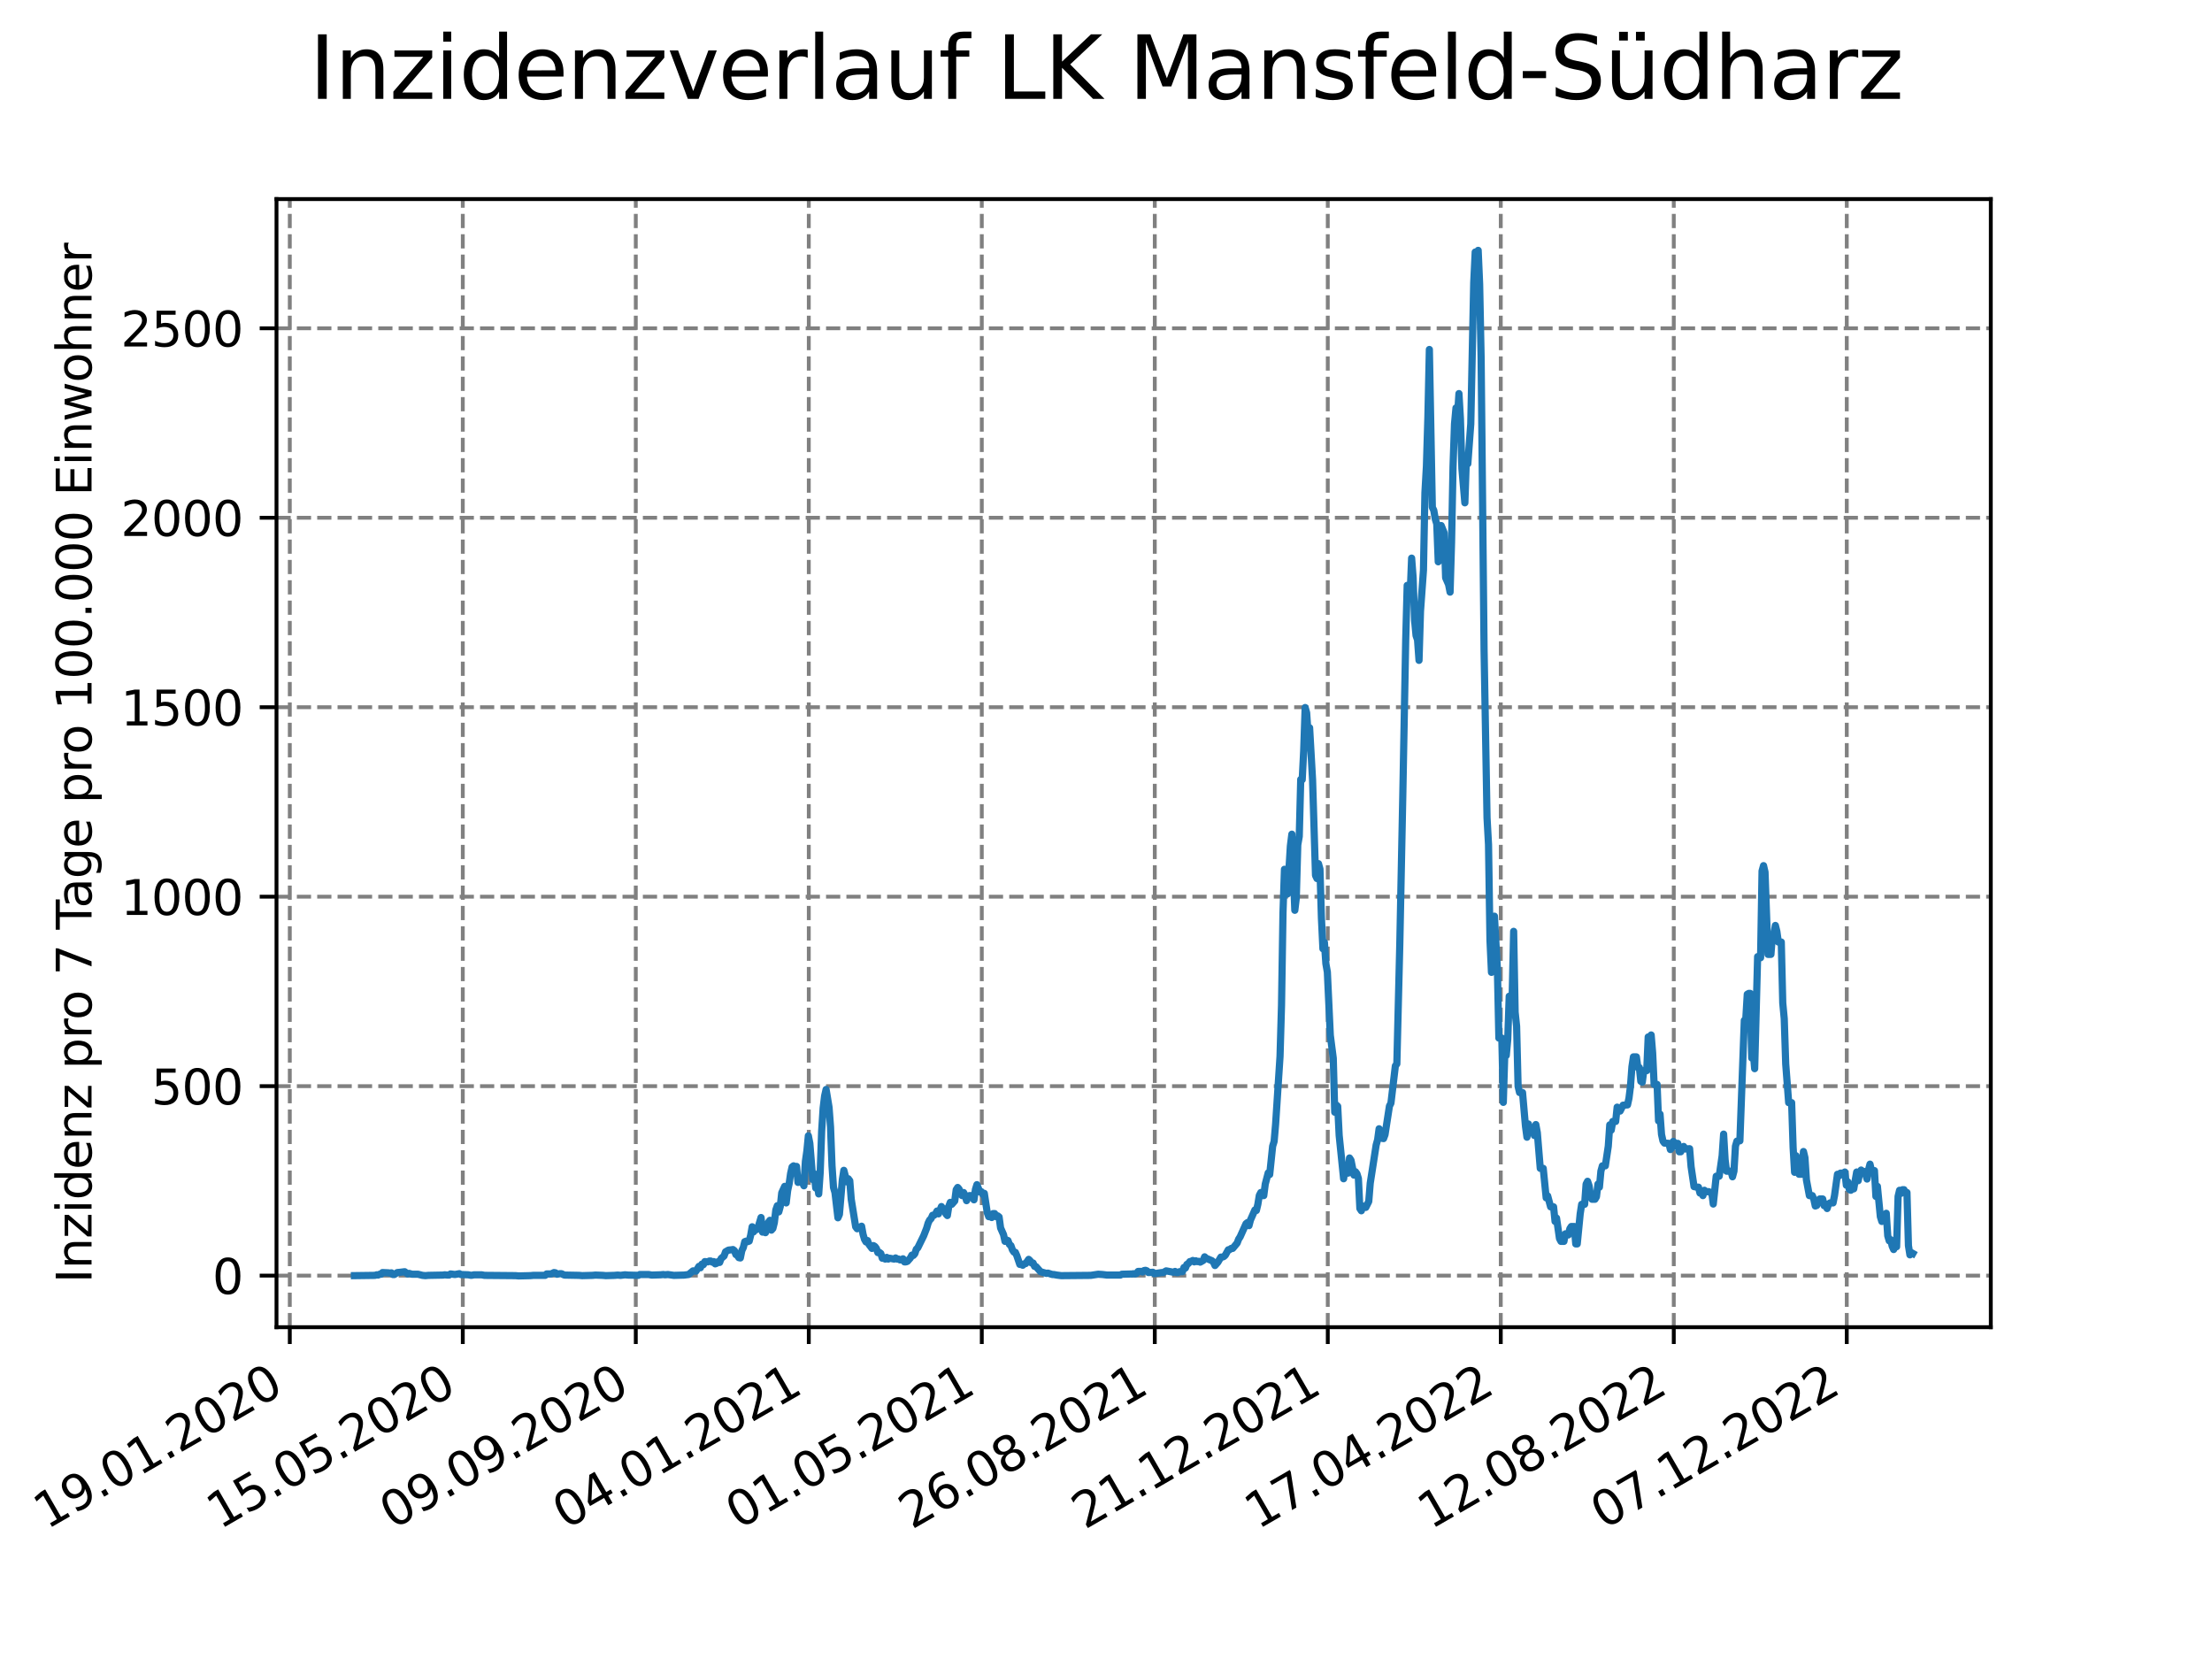 <?xml version="1.0" encoding="utf-8" standalone="no"?>
<!DOCTYPE svg PUBLIC "-//W3C//DTD SVG 1.1//EN"
  "http://www.w3.org/Graphics/SVG/1.1/DTD/svg11.dtd">
<svg xmlns:xlink="http://www.w3.org/1999/xlink" width="460.8pt" height="345.6pt" viewBox="0 0 460.8 345.6" xmlns="http://www.w3.org/2000/svg" version="1.1">
 <defs>
  <style type="text/css">*{stroke-linejoin: round; stroke-linecap: butt}</style>
 </defs>
 <g id="figure_1">
  <g id="patch_1">
   <path d="M 0 345.6 
L 460.8 345.6 
L 460.8 0 
L 0 0 
z
" style="fill: #ffffff"/>
  </g>
  <g id="axes_1">
   <g id="patch_2">
    <path d="M 57.6 276.48 
L 414.72 276.48 
L 414.72 41.472 
L 57.6 41.472 
z
" style="fill: #ffffff"/>
   </g>
   <g id="matplotlib.axis_1">
    <g id="xtick_1">
     <g id="line2d_1">
      <path d="M 60.37 276.48 
L 60.37 41.472 
" clip-path="url(#pdd2954cfb9)" style="fill: none; stroke-dasharray: 2.96,1.28; stroke-dashoffset: 0; stroke: #808080; stroke-width: 0.8"/>
     </g>
     <g id="line2d_2">
      <defs>
       <path id="m9ff027dd2c" d="M 0 0 
L 0 3.5 
" style="stroke: #000000; stroke-width: 0.8"/>
      </defs>
      <g>
       <use xlink:href="#m9ff027dd2c" x="60.37" y="276.48" style="stroke: #000000; stroke-width: 0.8"/>
      </g>
     </g>
     <g id="text_1">
      <!-- 19.01.2020 -->
      <g transform="translate(9.744 318.689) rotate(-30) scale(0.1 -0.1)">
       <defs>
        <path id="DejaVuSans-31" d="M 794 531 
L 1825 531 
L 1825 4091 
L 703 3866 
L 703 4441 
L 1819 4666 
L 2450 4666 
L 2450 531 
L 3481 531 
L 3481 0 
L 794 0 
L 794 531 
z
" transform="scale(0.016)"/>
        <path id="DejaVuSans-39" d="M 703 97 
L 703 672 
Q 941 559 1184 500 
Q 1428 441 1663 441 
Q 2288 441 2617 861 
Q 2947 1281 2994 2138 
Q 2813 1869 2534 1725 
Q 2256 1581 1919 1581 
Q 1219 1581 811 2004 
Q 403 2428 403 3163 
Q 403 3881 828 4315 
Q 1253 4750 1959 4750 
Q 2769 4750 3195 4129 
Q 3622 3509 3622 2328 
Q 3622 1225 3098 567 
Q 2575 -91 1691 -91 
Q 1453 -91 1209 -44 
Q 966 3 703 97 
z
M 1959 2075 
Q 2384 2075 2632 2365 
Q 2881 2656 2881 3163 
Q 2881 3666 2632 3958 
Q 2384 4250 1959 4250 
Q 1534 4250 1286 3958 
Q 1038 3666 1038 3163 
Q 1038 2656 1286 2365 
Q 1534 2075 1959 2075 
z
" transform="scale(0.016)"/>
        <path id="DejaVuSans-2e" d="M 684 794 
L 1344 794 
L 1344 0 
L 684 0 
L 684 794 
z
" transform="scale(0.016)"/>
        <path id="DejaVuSans-30" d="M 2034 4250 
Q 1547 4250 1301 3770 
Q 1056 3291 1056 2328 
Q 1056 1369 1301 889 
Q 1547 409 2034 409 
Q 2525 409 2770 889 
Q 3016 1369 3016 2328 
Q 3016 3291 2770 3770 
Q 2525 4250 2034 4250 
z
M 2034 4750 
Q 2819 4750 3233 4129 
Q 3647 3509 3647 2328 
Q 3647 1150 3233 529 
Q 2819 -91 2034 -91 
Q 1250 -91 836 529 
Q 422 1150 422 2328 
Q 422 3509 836 4129 
Q 1250 4750 2034 4750 
z
" transform="scale(0.016)"/>
        <path id="DejaVuSans-32" d="M 1228 531 
L 3431 531 
L 3431 0 
L 469 0 
L 469 531 
Q 828 903 1448 1529 
Q 2069 2156 2228 2338 
Q 2531 2678 2651 2914 
Q 2772 3150 2772 3378 
Q 2772 3750 2511 3984 
Q 2250 4219 1831 4219 
Q 1534 4219 1204 4116 
Q 875 4013 500 3803 
L 500 4441 
Q 881 4594 1212 4672 
Q 1544 4750 1819 4750 
Q 2544 4750 2975 4387 
Q 3406 4025 3406 3419 
Q 3406 3131 3298 2873 
Q 3191 2616 2906 2266 
Q 2828 2175 2409 1742 
Q 1991 1309 1228 531 
z
" transform="scale(0.016)"/>
       </defs>
       <use xlink:href="#DejaVuSans-31"/>
       <use xlink:href="#DejaVuSans-39" x="63.623"/>
       <use xlink:href="#DejaVuSans-2e" x="127.246"/>
       <use xlink:href="#DejaVuSans-30" x="159.033"/>
       <use xlink:href="#DejaVuSans-31" x="222.656"/>
       <use xlink:href="#DejaVuSans-2e" x="286.279"/>
       <use xlink:href="#DejaVuSans-32" x="318.066"/>
       <use xlink:href="#DejaVuSans-30" x="381.689"/>
       <use xlink:href="#DejaVuSans-32" x="445.312"/>
       <use xlink:href="#DejaVuSans-30" x="508.936"/>
      </g>
     </g>
    </g>
    <g id="xtick_2">
     <g id="line2d_3">
      <path d="M 96.408 276.48 
L 96.408 41.472 
" clip-path="url(#pdd2954cfb9)" style="fill: none; stroke-dasharray: 2.96,1.28; stroke-dashoffset: 0; stroke: #808080; stroke-width: 0.8"/>
     </g>
     <g id="line2d_4">
      <g>
       <use xlink:href="#m9ff027dd2c" x="96.408" y="276.48" style="stroke: #000000; stroke-width: 0.8"/>
      </g>
     </g>
     <g id="text_2">
      <!-- 15.05.2020 -->
      <g transform="translate(45.783 318.689) rotate(-30) scale(0.1 -0.1)">
       <defs>
        <path id="DejaVuSans-35" d="M 691 4666 
L 3169 4666 
L 3169 4134 
L 1269 4134 
L 1269 2991 
Q 1406 3038 1543 3061 
Q 1681 3084 1819 3084 
Q 2600 3084 3056 2656 
Q 3513 2228 3513 1497 
Q 3513 744 3044 326 
Q 2575 -91 1722 -91 
Q 1428 -91 1123 -41 
Q 819 9 494 109 
L 494 744 
Q 775 591 1075 516 
Q 1375 441 1709 441 
Q 2250 441 2565 725 
Q 2881 1009 2881 1497 
Q 2881 1984 2565 2268 
Q 2250 2553 1709 2553 
Q 1456 2553 1204 2497 
Q 953 2441 691 2322 
L 691 4666 
z
" transform="scale(0.016)"/>
       </defs>
       <use xlink:href="#DejaVuSans-31"/>
       <use xlink:href="#DejaVuSans-35" x="63.623"/>
       <use xlink:href="#DejaVuSans-2e" x="127.246"/>
       <use xlink:href="#DejaVuSans-30" x="159.033"/>
       <use xlink:href="#DejaVuSans-35" x="222.656"/>
       <use xlink:href="#DejaVuSans-2e" x="286.279"/>
       <use xlink:href="#DejaVuSans-32" x="318.066"/>
       <use xlink:href="#DejaVuSans-30" x="381.689"/>
       <use xlink:href="#DejaVuSans-32" x="445.312"/>
       <use xlink:href="#DejaVuSans-30" x="508.936"/>
      </g>
     </g>
    </g>
    <g id="xtick_3">
     <g id="line2d_5">
      <path d="M 132.447 276.48 
L 132.447 41.472 
" clip-path="url(#pdd2954cfb9)" style="fill: none; stroke-dasharray: 2.96,1.28; stroke-dashoffset: 0; stroke: #808080; stroke-width: 0.8"/>
     </g>
     <g id="line2d_6">
      <g>
       <use xlink:href="#m9ff027dd2c" x="132.447" y="276.48" style="stroke: #000000; stroke-width: 0.8"/>
      </g>
     </g>
     <g id="text_3">
      <!-- 09.09.2020 -->
      <g transform="translate(81.821 318.689) rotate(-30) scale(0.1 -0.1)">
       <use xlink:href="#DejaVuSans-30"/>
       <use xlink:href="#DejaVuSans-39" x="63.623"/>
       <use xlink:href="#DejaVuSans-2e" x="127.246"/>
       <use xlink:href="#DejaVuSans-30" x="159.033"/>
       <use xlink:href="#DejaVuSans-39" x="222.656"/>
       <use xlink:href="#DejaVuSans-2e" x="286.279"/>
       <use xlink:href="#DejaVuSans-32" x="318.066"/>
       <use xlink:href="#DejaVuSans-30" x="381.689"/>
       <use xlink:href="#DejaVuSans-32" x="445.312"/>
       <use xlink:href="#DejaVuSans-30" x="508.936"/>
      </g>
     </g>
    </g>
    <g id="xtick_4">
     <g id="line2d_7">
      <path d="M 168.485 276.48 
L 168.485 41.472 
" clip-path="url(#pdd2954cfb9)" style="fill: none; stroke-dasharray: 2.96,1.28; stroke-dashoffset: 0; stroke: #808080; stroke-width: 0.8"/>
     </g>
     <g id="line2d_8">
      <g>
       <use xlink:href="#m9ff027dd2c" x="168.485" y="276.48" style="stroke: #000000; stroke-width: 0.8"/>
      </g>
     </g>
     <g id="text_4">
      <!-- 04.01.2021 -->
      <g transform="translate(117.86 318.689) rotate(-30) scale(0.1 -0.1)">
       <defs>
        <path id="DejaVuSans-34" d="M 2419 4116 
L 825 1625 
L 2419 1625 
L 2419 4116 
z
M 2253 4666 
L 3047 4666 
L 3047 1625 
L 3713 1625 
L 3713 1100 
L 3047 1100 
L 3047 0 
L 2419 0 
L 2419 1100 
L 313 1100 
L 313 1709 
L 2253 4666 
z
" transform="scale(0.016)"/>
       </defs>
       <use xlink:href="#DejaVuSans-30"/>
       <use xlink:href="#DejaVuSans-34" x="63.623"/>
       <use xlink:href="#DejaVuSans-2e" x="127.246"/>
       <use xlink:href="#DejaVuSans-30" x="159.033"/>
       <use xlink:href="#DejaVuSans-31" x="222.656"/>
       <use xlink:href="#DejaVuSans-2e" x="286.279"/>
       <use xlink:href="#DejaVuSans-32" x="318.066"/>
       <use xlink:href="#DejaVuSans-30" x="381.689"/>
       <use xlink:href="#DejaVuSans-32" x="445.312"/>
       <use xlink:href="#DejaVuSans-31" x="508.936"/>
      </g>
     </g>
    </g>
    <g id="xtick_5">
     <g id="line2d_9">
      <path d="M 204.524 276.48 
L 204.524 41.472 
" clip-path="url(#pdd2954cfb9)" style="fill: none; stroke-dasharray: 2.96,1.28; stroke-dashoffset: 0; stroke: #808080; stroke-width: 0.8"/>
     </g>
     <g id="line2d_10">
      <g>
       <use xlink:href="#m9ff027dd2c" x="204.524" y="276.48" style="stroke: #000000; stroke-width: 0.8"/>
      </g>
     </g>
     <g id="text_5">
      <!-- 01.05.2021 -->
      <g transform="translate(153.898 318.689) rotate(-30) scale(0.1 -0.1)">
       <use xlink:href="#DejaVuSans-30"/>
       <use xlink:href="#DejaVuSans-31" x="63.623"/>
       <use xlink:href="#DejaVuSans-2e" x="127.246"/>
       <use xlink:href="#DejaVuSans-30" x="159.033"/>
       <use xlink:href="#DejaVuSans-35" x="222.656"/>
       <use xlink:href="#DejaVuSans-2e" x="286.279"/>
       <use xlink:href="#DejaVuSans-32" x="318.066"/>
       <use xlink:href="#DejaVuSans-30" x="381.689"/>
       <use xlink:href="#DejaVuSans-32" x="445.312"/>
       <use xlink:href="#DejaVuSans-31" x="508.936"/>
      </g>
     </g>
    </g>
    <g id="xtick_6">
     <g id="line2d_11">
      <path d="M 240.562 276.48 
L 240.562 41.472 
" clip-path="url(#pdd2954cfb9)" style="fill: none; stroke-dasharray: 2.96,1.28; stroke-dashoffset: 0; stroke: #808080; stroke-width: 0.8"/>
     </g>
     <g id="line2d_12">
      <g>
       <use xlink:href="#m9ff027dd2c" x="240.562" y="276.48" style="stroke: #000000; stroke-width: 0.8"/>
      </g>
     </g>
     <g id="text_6">
      <!-- 26.08.2021 -->
      <g transform="translate(189.937 318.689) rotate(-30) scale(0.1 -0.1)">
       <defs>
        <path id="DejaVuSans-36" d="M 2113 2584 
Q 1688 2584 1439 2293 
Q 1191 2003 1191 1497 
Q 1191 994 1439 701 
Q 1688 409 2113 409 
Q 2538 409 2786 701 
Q 3034 994 3034 1497 
Q 3034 2003 2786 2293 
Q 2538 2584 2113 2584 
z
M 3366 4563 
L 3366 3988 
Q 3128 4100 2886 4159 
Q 2644 4219 2406 4219 
Q 1781 4219 1451 3797 
Q 1122 3375 1075 2522 
Q 1259 2794 1537 2939 
Q 1816 3084 2150 3084 
Q 2853 3084 3261 2657 
Q 3669 2231 3669 1497 
Q 3669 778 3244 343 
Q 2819 -91 2113 -91 
Q 1303 -91 875 529 
Q 447 1150 447 2328 
Q 447 3434 972 4092 
Q 1497 4750 2381 4750 
Q 2619 4750 2861 4703 
Q 3103 4656 3366 4563 
z
" transform="scale(0.016)"/>
        <path id="DejaVuSans-38" d="M 2034 2216 
Q 1584 2216 1326 1975 
Q 1069 1734 1069 1313 
Q 1069 891 1326 650 
Q 1584 409 2034 409 
Q 2484 409 2743 651 
Q 3003 894 3003 1313 
Q 3003 1734 2745 1975 
Q 2488 2216 2034 2216 
z
M 1403 2484 
Q 997 2584 770 2862 
Q 544 3141 544 3541 
Q 544 4100 942 4425 
Q 1341 4750 2034 4750 
Q 2731 4750 3128 4425 
Q 3525 4100 3525 3541 
Q 3525 3141 3298 2862 
Q 3072 2584 2669 2484 
Q 3125 2378 3379 2068 
Q 3634 1759 3634 1313 
Q 3634 634 3220 271 
Q 2806 -91 2034 -91 
Q 1263 -91 848 271 
Q 434 634 434 1313 
Q 434 1759 690 2068 
Q 947 2378 1403 2484 
z
M 1172 3481 
Q 1172 3119 1398 2916 
Q 1625 2713 2034 2713 
Q 2441 2713 2670 2916 
Q 2900 3119 2900 3481 
Q 2900 3844 2670 4047 
Q 2441 4250 2034 4250 
Q 1625 4250 1398 4047 
Q 1172 3844 1172 3481 
z
" transform="scale(0.016)"/>
       </defs>
       <use xlink:href="#DejaVuSans-32"/>
       <use xlink:href="#DejaVuSans-36" x="63.623"/>
       <use xlink:href="#DejaVuSans-2e" x="127.246"/>
       <use xlink:href="#DejaVuSans-30" x="159.033"/>
       <use xlink:href="#DejaVuSans-38" x="222.656"/>
       <use xlink:href="#DejaVuSans-2e" x="286.279"/>
       <use xlink:href="#DejaVuSans-32" x="318.066"/>
       <use xlink:href="#DejaVuSans-30" x="381.689"/>
       <use xlink:href="#DejaVuSans-32" x="445.312"/>
       <use xlink:href="#DejaVuSans-31" x="508.936"/>
      </g>
     </g>
    </g>
    <g id="xtick_7">
     <g id="line2d_13">
      <path d="M 276.601 276.48 
L 276.601 41.472 
" clip-path="url(#pdd2954cfb9)" style="fill: none; stroke-dasharray: 2.96,1.28; stroke-dashoffset: 0; stroke: #808080; stroke-width: 0.8"/>
     </g>
     <g id="line2d_14">
      <g>
       <use xlink:href="#m9ff027dd2c" x="276.601" y="276.48" style="stroke: #000000; stroke-width: 0.8"/>
      </g>
     </g>
     <g id="text_7">
      <!-- 21.12.2021 -->
      <g transform="translate(225.975 318.689) rotate(-30) scale(0.1 -0.1)">
       <use xlink:href="#DejaVuSans-32"/>
       <use xlink:href="#DejaVuSans-31" x="63.623"/>
       <use xlink:href="#DejaVuSans-2e" x="127.246"/>
       <use xlink:href="#DejaVuSans-31" x="159.033"/>
       <use xlink:href="#DejaVuSans-32" x="222.656"/>
       <use xlink:href="#DejaVuSans-2e" x="286.279"/>
       <use xlink:href="#DejaVuSans-32" x="318.066"/>
       <use xlink:href="#DejaVuSans-30" x="381.689"/>
       <use xlink:href="#DejaVuSans-32" x="445.312"/>
       <use xlink:href="#DejaVuSans-31" x="508.936"/>
      </g>
     </g>
    </g>
    <g id="xtick_8">
     <g id="line2d_15">
      <path d="M 312.639 276.48 
L 312.639 41.472 
" clip-path="url(#pdd2954cfb9)" style="fill: none; stroke-dasharray: 2.96,1.28; stroke-dashoffset: 0; stroke: #808080; stroke-width: 0.8"/>
     </g>
     <g id="line2d_16">
      <g>
       <use xlink:href="#m9ff027dd2c" x="312.639" y="276.48" style="stroke: #000000; stroke-width: 0.8"/>
      </g>
     </g>
     <g id="text_8">
      <!-- 17.04.2022 -->
      <g transform="translate(262.014 318.689) rotate(-30) scale(0.1 -0.1)">
       <defs>
        <path id="DejaVuSans-37" d="M 525 4666 
L 3525 4666 
L 3525 4397 
L 1831 0 
L 1172 0 
L 2766 4134 
L 525 4134 
L 525 4666 
z
" transform="scale(0.016)"/>
       </defs>
       <use xlink:href="#DejaVuSans-31"/>
       <use xlink:href="#DejaVuSans-37" x="63.623"/>
       <use xlink:href="#DejaVuSans-2e" x="127.246"/>
       <use xlink:href="#DejaVuSans-30" x="159.033"/>
       <use xlink:href="#DejaVuSans-34" x="222.656"/>
       <use xlink:href="#DejaVuSans-2e" x="286.279"/>
       <use xlink:href="#DejaVuSans-32" x="318.066"/>
       <use xlink:href="#DejaVuSans-30" x="381.689"/>
       <use xlink:href="#DejaVuSans-32" x="445.312"/>
       <use xlink:href="#DejaVuSans-32" x="508.936"/>
      </g>
     </g>
    </g>
    <g id="xtick_9">
     <g id="line2d_17">
      <path d="M 348.678 276.48 
L 348.678 41.472 
" clip-path="url(#pdd2954cfb9)" style="fill: none; stroke-dasharray: 2.96,1.28; stroke-dashoffset: 0; stroke: #808080; stroke-width: 0.8"/>
     </g>
     <g id="line2d_18">
      <g>
       <use xlink:href="#m9ff027dd2c" x="348.678" y="276.48" style="stroke: #000000; stroke-width: 0.8"/>
      </g>
     </g>
     <g id="text_9">
      <!-- 12.08.2022 -->
      <g transform="translate(298.052 318.689) rotate(-30) scale(0.1 -0.1)">
       <use xlink:href="#DejaVuSans-31"/>
       <use xlink:href="#DejaVuSans-32" x="63.623"/>
       <use xlink:href="#DejaVuSans-2e" x="127.246"/>
       <use xlink:href="#DejaVuSans-30" x="159.033"/>
       <use xlink:href="#DejaVuSans-38" x="222.656"/>
       <use xlink:href="#DejaVuSans-2e" x="286.279"/>
       <use xlink:href="#DejaVuSans-32" x="318.066"/>
       <use xlink:href="#DejaVuSans-30" x="381.689"/>
       <use xlink:href="#DejaVuSans-32" x="445.312"/>
       <use xlink:href="#DejaVuSans-32" x="508.936"/>
      </g>
     </g>
    </g>
    <g id="xtick_10">
     <g id="line2d_19">
      <path d="M 384.716 276.48 
L 384.716 41.472 
" clip-path="url(#pdd2954cfb9)" style="fill: none; stroke-dasharray: 2.96,1.28; stroke-dashoffset: 0; stroke: #808080; stroke-width: 0.8"/>
     </g>
     <g id="line2d_20">
      <g>
       <use xlink:href="#m9ff027dd2c" x="384.716" y="276.48" style="stroke: #000000; stroke-width: 0.8"/>
      </g>
     </g>
     <g id="text_10">
      <!-- 07.12.2022 -->
      <g transform="translate(334.091 318.689) rotate(-30) scale(0.1 -0.1)">
       <use xlink:href="#DejaVuSans-30"/>
       <use xlink:href="#DejaVuSans-37" x="63.623"/>
       <use xlink:href="#DejaVuSans-2e" x="127.246"/>
       <use xlink:href="#DejaVuSans-31" x="159.033"/>
       <use xlink:href="#DejaVuSans-32" x="222.656"/>
       <use xlink:href="#DejaVuSans-2e" x="286.279"/>
       <use xlink:href="#DejaVuSans-32" x="318.066"/>
       <use xlink:href="#DejaVuSans-30" x="381.689"/>
       <use xlink:href="#DejaVuSans-32" x="445.312"/>
       <use xlink:href="#DejaVuSans-32" x="508.936"/>
      </g>
     </g>
    </g>
   </g>
   <g id="matplotlib.axis_2">
    <g id="ytick_1">
     <g id="line2d_21">
      <path d="M 57.6 265.739 
L 414.72 265.739 
" clip-path="url(#pdd2954cfb9)" style="fill: none; stroke-dasharray: 2.96,1.28; stroke-dashoffset: 0; stroke: #808080; stroke-width: 0.8"/>
     </g>
     <g id="line2d_22">
      <defs>
       <path id="m0f5547cf52" d="M 0 0 
L -3.5 0 
" style="stroke: #000000; stroke-width: 0.8"/>
      </defs>
      <g>
       <use xlink:href="#m0f5547cf52" x="57.6" y="265.739" style="stroke: #000000; stroke-width: 0.8"/>
      </g>
     </g>
     <g id="text_11">
      <!-- 0 -->
      <g transform="translate(44.237 269.539) scale(0.1 -0.1)">
       <use xlink:href="#DejaVuSans-30"/>
      </g>
     </g>
    </g>
    <g id="ytick_2">
     <g id="line2d_23">
      <path d="M 57.6 226.268 
L 414.72 226.268 
" clip-path="url(#pdd2954cfb9)" style="fill: none; stroke-dasharray: 2.96,1.28; stroke-dashoffset: 0; stroke: #808080; stroke-width: 0.8"/>
     </g>
     <g id="line2d_24">
      <g>
       <use xlink:href="#m0f5547cf52" x="57.6" y="226.268" style="stroke: #000000; stroke-width: 0.8"/>
      </g>
     </g>
     <g id="text_12">
      <!-- 500 -->
      <g transform="translate(31.512 230.068) scale(0.1 -0.1)">
       <use xlink:href="#DejaVuSans-35"/>
       <use xlink:href="#DejaVuSans-30" x="63.623"/>
       <use xlink:href="#DejaVuSans-30" x="127.246"/>
      </g>
     </g>
    </g>
    <g id="ytick_3">
     <g id="line2d_25">
      <path d="M 57.6 186.798 
L 414.72 186.798 
" clip-path="url(#pdd2954cfb9)" style="fill: none; stroke-dasharray: 2.96,1.28; stroke-dashoffset: 0; stroke: #808080; stroke-width: 0.8"/>
     </g>
     <g id="line2d_26">
      <g>
       <use xlink:href="#m0f5547cf52" x="57.6" y="186.798" style="stroke: #000000; stroke-width: 0.8"/>
      </g>
     </g>
     <g id="text_13">
      <!-- 1000 -->
      <g transform="translate(25.15 190.597) scale(0.1 -0.1)">
       <use xlink:href="#DejaVuSans-31"/>
       <use xlink:href="#DejaVuSans-30" x="63.623"/>
       <use xlink:href="#DejaVuSans-30" x="127.246"/>
       <use xlink:href="#DejaVuSans-30" x="190.869"/>
      </g>
     </g>
    </g>
    <g id="ytick_4">
     <g id="line2d_27">
      <path d="M 57.6 147.327 
L 414.72 147.327 
" clip-path="url(#pdd2954cfb9)" style="fill: none; stroke-dasharray: 2.96,1.28; stroke-dashoffset: 0; stroke: #808080; stroke-width: 0.8"/>
     </g>
     <g id="line2d_28">
      <g>
       <use xlink:href="#m0f5547cf52" x="57.6" y="147.327" style="stroke: #000000; stroke-width: 0.8"/>
      </g>
     </g>
     <g id="text_14">
      <!-- 1500 -->
      <g transform="translate(25.15 151.126) scale(0.1 -0.1)">
       <use xlink:href="#DejaVuSans-31"/>
       <use xlink:href="#DejaVuSans-35" x="63.623"/>
       <use xlink:href="#DejaVuSans-30" x="127.246"/>
       <use xlink:href="#DejaVuSans-30" x="190.869"/>
      </g>
     </g>
    </g>
    <g id="ytick_5">
     <g id="line2d_29">
      <path d="M 57.6 107.856 
L 414.72 107.856 
" clip-path="url(#pdd2954cfb9)" style="fill: none; stroke-dasharray: 2.96,1.28; stroke-dashoffset: 0; stroke: #808080; stroke-width: 0.8"/>
     </g>
     <g id="line2d_30">
      <g>
       <use xlink:href="#m0f5547cf52" x="57.6" y="107.856" style="stroke: #000000; stroke-width: 0.8"/>
      </g>
     </g>
     <g id="text_15">
      <!-- 2000 -->
      <g transform="translate(25.15 111.655) scale(0.1 -0.1)">
       <use xlink:href="#DejaVuSans-32"/>
       <use xlink:href="#DejaVuSans-30" x="63.623"/>
       <use xlink:href="#DejaVuSans-30" x="127.246"/>
       <use xlink:href="#DejaVuSans-30" x="190.869"/>
      </g>
     </g>
    </g>
    <g id="ytick_6">
     <g id="line2d_31">
      <path d="M 57.6 68.385 
L 414.72 68.385 
" clip-path="url(#pdd2954cfb9)" style="fill: none; stroke-dasharray: 2.96,1.28; stroke-dashoffset: 0; stroke: #808080; stroke-width: 0.8"/>
     </g>
     <g id="line2d_32">
      <g>
       <use xlink:href="#m0f5547cf52" x="57.6" y="68.385" style="stroke: #000000; stroke-width: 0.8"/>
      </g>
     </g>
     <g id="text_16">
      <!-- 2500 -->
      <g transform="translate(25.15 72.184) scale(0.1 -0.1)">
       <use xlink:href="#DejaVuSans-32"/>
       <use xlink:href="#DejaVuSans-35" x="63.623"/>
       <use xlink:href="#DejaVuSans-30" x="127.246"/>
       <use xlink:href="#DejaVuSans-30" x="190.869"/>
      </g>
     </g>
    </g>
    <g id="text_17">
     <!-- Inzidenz pro 7 Tage pro 100.000 Einwohner -->
     <g transform="translate(19.07 267.301) rotate(-90) scale(0.1 -0.1)">
      <defs>
       <path id="DejaVuSans-49" d="M 628 4666 
L 1259 4666 
L 1259 0 
L 628 0 
L 628 4666 
z
" transform="scale(0.016)"/>
       <path id="DejaVuSans-6e" d="M 3513 2113 
L 3513 0 
L 2938 0 
L 2938 2094 
Q 2938 2591 2744 2837 
Q 2550 3084 2163 3084 
Q 1697 3084 1428 2787 
Q 1159 2491 1159 1978 
L 1159 0 
L 581 0 
L 581 3500 
L 1159 3500 
L 1159 2956 
Q 1366 3272 1645 3428 
Q 1925 3584 2291 3584 
Q 2894 3584 3203 3211 
Q 3513 2838 3513 2113 
z
" transform="scale(0.016)"/>
       <path id="DejaVuSans-7a" d="M 353 3500 
L 3084 3500 
L 3084 2975 
L 922 459 
L 3084 459 
L 3084 0 
L 275 0 
L 275 525 
L 2438 3041 
L 353 3041 
L 353 3500 
z
" transform="scale(0.016)"/>
       <path id="DejaVuSans-69" d="M 603 3500 
L 1178 3500 
L 1178 0 
L 603 0 
L 603 3500 
z
M 603 4863 
L 1178 4863 
L 1178 4134 
L 603 4134 
L 603 4863 
z
" transform="scale(0.016)"/>
       <path id="DejaVuSans-64" d="M 2906 2969 
L 2906 4863 
L 3481 4863 
L 3481 0 
L 2906 0 
L 2906 525 
Q 2725 213 2448 61 
Q 2172 -91 1784 -91 
Q 1150 -91 751 415 
Q 353 922 353 1747 
Q 353 2572 751 3078 
Q 1150 3584 1784 3584 
Q 2172 3584 2448 3432 
Q 2725 3281 2906 2969 
z
M 947 1747 
Q 947 1113 1208 752 
Q 1469 391 1925 391 
Q 2381 391 2643 752 
Q 2906 1113 2906 1747 
Q 2906 2381 2643 2742 
Q 2381 3103 1925 3103 
Q 1469 3103 1208 2742 
Q 947 2381 947 1747 
z
" transform="scale(0.016)"/>
       <path id="DejaVuSans-65" d="M 3597 1894 
L 3597 1613 
L 953 1613 
Q 991 1019 1311 708 
Q 1631 397 2203 397 
Q 2534 397 2845 478 
Q 3156 559 3463 722 
L 3463 178 
Q 3153 47 2828 -22 
Q 2503 -91 2169 -91 
Q 1331 -91 842 396 
Q 353 884 353 1716 
Q 353 2575 817 3079 
Q 1281 3584 2069 3584 
Q 2775 3584 3186 3129 
Q 3597 2675 3597 1894 
z
M 3022 2063 
Q 3016 2534 2758 2815 
Q 2500 3097 2075 3097 
Q 1594 3097 1305 2825 
Q 1016 2553 972 2059 
L 3022 2063 
z
" transform="scale(0.016)"/>
       <path id="DejaVuSans-20" transform="scale(0.016)"/>
       <path id="DejaVuSans-70" d="M 1159 525 
L 1159 -1331 
L 581 -1331 
L 581 3500 
L 1159 3500 
L 1159 2969 
Q 1341 3281 1617 3432 
Q 1894 3584 2278 3584 
Q 2916 3584 3314 3078 
Q 3713 2572 3713 1747 
Q 3713 922 3314 415 
Q 2916 -91 2278 -91 
Q 1894 -91 1617 61 
Q 1341 213 1159 525 
z
M 3116 1747 
Q 3116 2381 2855 2742 
Q 2594 3103 2138 3103 
Q 1681 3103 1420 2742 
Q 1159 2381 1159 1747 
Q 1159 1113 1420 752 
Q 1681 391 2138 391 
Q 2594 391 2855 752 
Q 3116 1113 3116 1747 
z
" transform="scale(0.016)"/>
       <path id="DejaVuSans-72" d="M 2631 2963 
Q 2534 3019 2420 3045 
Q 2306 3072 2169 3072 
Q 1681 3072 1420 2755 
Q 1159 2438 1159 1844 
L 1159 0 
L 581 0 
L 581 3500 
L 1159 3500 
L 1159 2956 
Q 1341 3275 1631 3429 
Q 1922 3584 2338 3584 
Q 2397 3584 2469 3576 
Q 2541 3569 2628 3553 
L 2631 2963 
z
" transform="scale(0.016)"/>
       <path id="DejaVuSans-6f" d="M 1959 3097 
Q 1497 3097 1228 2736 
Q 959 2375 959 1747 
Q 959 1119 1226 758 
Q 1494 397 1959 397 
Q 2419 397 2687 759 
Q 2956 1122 2956 1747 
Q 2956 2369 2687 2733 
Q 2419 3097 1959 3097 
z
M 1959 3584 
Q 2709 3584 3137 3096 
Q 3566 2609 3566 1747 
Q 3566 888 3137 398 
Q 2709 -91 1959 -91 
Q 1206 -91 779 398 
Q 353 888 353 1747 
Q 353 2609 779 3096 
Q 1206 3584 1959 3584 
z
" transform="scale(0.016)"/>
       <path id="DejaVuSans-54" d="M -19 4666 
L 3928 4666 
L 3928 4134 
L 2272 4134 
L 2272 0 
L 1638 0 
L 1638 4134 
L -19 4134 
L -19 4666 
z
" transform="scale(0.016)"/>
       <path id="DejaVuSans-61" d="M 2194 1759 
Q 1497 1759 1228 1600 
Q 959 1441 959 1056 
Q 959 750 1161 570 
Q 1363 391 1709 391 
Q 2188 391 2477 730 
Q 2766 1069 2766 1631 
L 2766 1759 
L 2194 1759 
z
M 3341 1997 
L 3341 0 
L 2766 0 
L 2766 531 
Q 2569 213 2275 61 
Q 1981 -91 1556 -91 
Q 1019 -91 701 211 
Q 384 513 384 1019 
Q 384 1609 779 1909 
Q 1175 2209 1959 2209 
L 2766 2209 
L 2766 2266 
Q 2766 2663 2505 2880 
Q 2244 3097 1772 3097 
Q 1472 3097 1187 3025 
Q 903 2953 641 2809 
L 641 3341 
Q 956 3463 1253 3523 
Q 1550 3584 1831 3584 
Q 2591 3584 2966 3190 
Q 3341 2797 3341 1997 
z
" transform="scale(0.016)"/>
       <path id="DejaVuSans-67" d="M 2906 1791 
Q 2906 2416 2648 2759 
Q 2391 3103 1925 3103 
Q 1463 3103 1205 2759 
Q 947 2416 947 1791 
Q 947 1169 1205 825 
Q 1463 481 1925 481 
Q 2391 481 2648 825 
Q 2906 1169 2906 1791 
z
M 3481 434 
Q 3481 -459 3084 -895 
Q 2688 -1331 1869 -1331 
Q 1566 -1331 1297 -1286 
Q 1028 -1241 775 -1147 
L 775 -588 
Q 1028 -725 1275 -790 
Q 1522 -856 1778 -856 
Q 2344 -856 2625 -561 
Q 2906 -266 2906 331 
L 2906 616 
Q 2728 306 2450 153 
Q 2172 0 1784 0 
Q 1141 0 747 490 
Q 353 981 353 1791 
Q 353 2603 747 3093 
Q 1141 3584 1784 3584 
Q 2172 3584 2450 3431 
Q 2728 3278 2906 2969 
L 2906 3500 
L 3481 3500 
L 3481 434 
z
" transform="scale(0.016)"/>
       <path id="DejaVuSans-45" d="M 628 4666 
L 3578 4666 
L 3578 4134 
L 1259 4134 
L 1259 2753 
L 3481 2753 
L 3481 2222 
L 1259 2222 
L 1259 531 
L 3634 531 
L 3634 0 
L 628 0 
L 628 4666 
z
" transform="scale(0.016)"/>
       <path id="DejaVuSans-77" d="M 269 3500 
L 844 3500 
L 1563 769 
L 2278 3500 
L 2956 3500 
L 3675 769 
L 4391 3500 
L 4966 3500 
L 4050 0 
L 3372 0 
L 2619 2869 
L 1863 0 
L 1184 0 
L 269 3500 
z
" transform="scale(0.016)"/>
       <path id="DejaVuSans-68" d="M 3513 2113 
L 3513 0 
L 2938 0 
L 2938 2094 
Q 2938 2591 2744 2837 
Q 2550 3084 2163 3084 
Q 1697 3084 1428 2787 
Q 1159 2491 1159 1978 
L 1159 0 
L 581 0 
L 581 4863 
L 1159 4863 
L 1159 2956 
Q 1366 3272 1645 3428 
Q 1925 3584 2291 3584 
Q 2894 3584 3203 3211 
Q 3513 2838 3513 2113 
z
" transform="scale(0.016)"/>
      </defs>
      <use xlink:href="#DejaVuSans-49"/>
      <use xlink:href="#DejaVuSans-6e" x="29.492"/>
      <use xlink:href="#DejaVuSans-7a" x="92.871"/>
      <use xlink:href="#DejaVuSans-69" x="145.361"/>
      <use xlink:href="#DejaVuSans-64" x="173.145"/>
      <use xlink:href="#DejaVuSans-65" x="236.621"/>
      <use xlink:href="#DejaVuSans-6e" x="298.145"/>
      <use xlink:href="#DejaVuSans-7a" x="361.523"/>
      <use xlink:href="#DejaVuSans-20" x="414.014"/>
      <use xlink:href="#DejaVuSans-70" x="445.801"/>
      <use xlink:href="#DejaVuSans-72" x="509.277"/>
      <use xlink:href="#DejaVuSans-6f" x="548.141"/>
      <use xlink:href="#DejaVuSans-20" x="609.322"/>
      <use xlink:href="#DejaVuSans-37" x="641.109"/>
      <use xlink:href="#DejaVuSans-20" x="704.732"/>
      <use xlink:href="#DejaVuSans-54" x="736.52"/>
      <use xlink:href="#DejaVuSans-61" x="781.104"/>
      <use xlink:href="#DejaVuSans-67" x="842.383"/>
      <use xlink:href="#DejaVuSans-65" x="905.859"/>
      <use xlink:href="#DejaVuSans-20" x="967.383"/>
      <use xlink:href="#DejaVuSans-70" x="999.17"/>
      <use xlink:href="#DejaVuSans-72" x="1062.646"/>
      <use xlink:href="#DejaVuSans-6f" x="1101.51"/>
      <use xlink:href="#DejaVuSans-20" x="1162.691"/>
      <use xlink:href="#DejaVuSans-31" x="1194.479"/>
      <use xlink:href="#DejaVuSans-30" x="1258.102"/>
      <use xlink:href="#DejaVuSans-30" x="1321.725"/>
      <use xlink:href="#DejaVuSans-2e" x="1385.348"/>
      <use xlink:href="#DejaVuSans-30" x="1417.135"/>
      <use xlink:href="#DejaVuSans-30" x="1480.758"/>
      <use xlink:href="#DejaVuSans-30" x="1544.381"/>
      <use xlink:href="#DejaVuSans-20" x="1608.004"/>
      <use xlink:href="#DejaVuSans-45" x="1639.791"/>
      <use xlink:href="#DejaVuSans-69" x="1702.975"/>
      <use xlink:href="#DejaVuSans-6e" x="1730.758"/>
      <use xlink:href="#DejaVuSans-77" x="1794.137"/>
      <use xlink:href="#DejaVuSans-6f" x="1875.924"/>
      <use xlink:href="#DejaVuSans-68" x="1937.105"/>
      <use xlink:href="#DejaVuSans-6e" x="2000.484"/>
      <use xlink:href="#DejaVuSans-65" x="2063.863"/>
      <use xlink:href="#DejaVuSans-72" x="2125.387"/>
     </g>
    </g>
   </g>
   <g id="line2d_33">
    <path d="M 73.833 265.739 
L 78.145 265.681 
L 78.453 265.564 
L 78.761 265.622 
L 79.069 265.447 
L 79.377 265.447 
L 79.685 265.096 
L 80.917 265.154 
L 81.225 265.213 
L 81.533 265.154 
L 81.841 265.505 
L 82.149 265.505 
L 82.765 265.096 
L 83.381 265.037 
L 84.305 264.92 
L 84.921 265.388 
L 85.23 265.271 
L 85.846 265.447 
L 87.078 265.447 
L 88.002 265.681 
L 88.618 265.739 
L 89.234 265.681 
L 92.314 265.622 
L 92.622 265.564 
L 93.238 265.622 
L 93.546 265.622 
L 93.854 265.388 
L 94.778 265.505 
L 95.702 265.33 
L 96.01 265.505 
L 97.55 265.564 
L 98.166 265.681 
L 98.782 265.564 
L 100.323 265.564 
L 100.939 265.681 
L 107.407 265.739 
L 108.023 265.798 
L 110.487 265.739 
L 111.103 265.681 
L 113.567 265.681 
L 113.876 265.388 
L 114.8 265.388 
L 115.416 265.096 
L 115.724 265.154 
L 116.032 265.447 
L 116.648 265.33 
L 116.956 265.33 
L 117.572 265.622 
L 120.652 265.681 
L 121.268 265.739 
L 123.424 265.681 
L 124.04 265.622 
L 125.58 265.681 
L 126.196 265.739 
L 128.044 265.681 
L 128.661 265.622 
L 129.277 265.681 
L 130.201 265.564 
L 130.817 265.622 
L 132.973 265.681 
L 133.281 265.505 
L 135.129 265.505 
L 135.745 265.622 
L 137.593 265.564 
L 138.209 265.505 
L 138.517 265.564 
L 139.133 265.505 
L 140.365 265.681 
L 142.521 265.622 
L 143.446 265.505 
L 144.37 264.745 
L 144.986 264.803 
L 145.602 263.809 
L 145.91 264.101 
L 146.218 263.341 
L 146.526 263.458 
L 146.834 262.814 
L 147.45 262.873 
L 147.758 262.697 
L 148.066 262.697 
L 148.374 262.931 
L 148.682 262.814 
L 148.99 263.282 
L 149.298 263.165 
L 149.606 262.814 
L 149.914 262.99 
L 150.222 262.171 
L 150.838 261.644 
L 151.146 260.767 
L 151.762 260.416 
L 152.378 260.357 
L 152.686 260.299 
L 152.994 260.533 
L 153.302 261.352 
L 153.61 261.527 
L 153.918 261.995 
L 154.226 262.054 
L 154.534 260.533 
L 154.842 259.889 
L 155.15 258.661 
L 155.458 258.544 
L 155.766 258.661 
L 156.074 258.544 
L 156.382 257.315 
L 156.69 255.56 
L 156.999 256.613 
L 157.307 255.853 
L 157.615 256.145 
L 157.923 255.677 
L 158.539 253.63 
L 158.847 256.672 
L 159.155 256.438 
L 159.463 256.789 
L 160.079 254.624 
L 160.387 254.215 
L 160.695 256.262 
L 161.003 255.911 
L 161.311 254.683 
L 161.619 252.05 
L 161.927 251.173 
L 162.235 252.46 
L 162.543 251.348 
L 162.851 248.482 
L 163.467 247.136 
L 163.775 250.588 
L 164.083 248.014 
L 164.391 246.61 
L 164.699 244.445 
L 165.007 243.1 
L 165.315 242.866 
L 165.623 243.451 
L 165.931 242.983 
L 166.239 246.317 
L 166.547 245.381 
L 166.855 246.2 
L 167.163 246.376 
L 167.471 247.019 
L 167.779 241.93 
L 168.087 239.765 
L 168.395 236.606 
L 168.703 238.186 
L 169.319 245.732 
L 169.627 244.504 
L 169.935 247.487 
L 170.243 246.551 
L 170.551 248.716 
L 170.859 244.27 
L 171.167 235.612 
L 171.476 230.815 
L 171.784 228.299 
L 172.092 226.954 
L 172.708 230.698 
L 173.016 234.793 
L 173.324 242.866 
L 173.632 247.37 
L 173.94 248.423 
L 174.556 253.688 
L 174.864 252.986 
L 175.48 245.732 
L 175.788 243.802 
L 176.404 246.2 
L 176.712 245.557 
L 177.02 245.966 
L 177.328 249.827 
L 178.252 255.56 
L 178.56 255.97 
L 179.176 255.619 
L 179.484 255.443 
L 179.792 257.14 
L 180.1 258.193 
L 180.408 258.719 
L 180.716 258.427 
L 181.024 259.246 
L 181.64 260.065 
L 181.948 259.48 
L 182.256 259.655 
L 182.564 260.065 
L 182.872 260.942 
L 183.18 260.884 
L 183.488 261.118 
L 183.796 262.112 
L 184.104 262.112 
L 184.412 262.288 
L 184.72 261.937 
L 185.028 262.288 
L 185.336 262.112 
L 186.261 262.288 
L 186.569 262.054 
L 186.877 262.288 
L 187.185 262.288 
L 187.493 262.463 
L 187.801 262.463 
L 188.109 262.229 
L 188.417 262.873 
L 188.725 262.873 
L 189.033 262.756 
L 189.649 262.054 
L 189.957 261.469 
L 190.265 261.527 
L 190.573 261.176 
L 190.881 260.24 
L 191.189 259.948 
L 192.421 257.432 
L 193.037 255.853 
L 193.345 254.8 
L 193.653 254.156 
L 193.961 253.864 
L 194.269 253.162 
L 194.577 253.162 
L 194.885 252.869 
L 195.193 252.284 
L 195.501 252.869 
L 196.117 251.348 
L 196.425 252.167 
L 196.733 251.816 
L 197.041 252.869 
L 197.349 253.22 
L 197.657 251.29 
L 197.965 250.471 
L 198.273 250.88 
L 198.889 250.178 
L 199.197 247.838 
L 199.505 247.37 
L 199.813 247.721 
L 200.121 248.774 
L 200.43 249.067 
L 200.738 248.423 
L 201.046 249.008 
L 201.354 250.12 
L 201.662 249.418 
L 201.97 249.067 
L 202.278 249.067 
L 202.586 249.184 
L 202.894 249.944 
L 203.202 247.78 
L 203.51 246.785 
L 204.126 248.306 
L 204.434 248.248 
L 204.742 248.833 
L 205.05 248.599 
L 205.666 252.635 
L 205.974 253.454 
L 206.282 253.045 
L 206.59 253.63 
L 206.898 252.811 
L 207.206 252.811 
L 207.514 253.454 
L 207.822 253.279 
L 208.13 253.513 
L 208.438 255.794 
L 209.054 257.198 
L 209.362 258.602 
L 209.67 258.31 
L 209.978 258.427 
L 210.286 259.246 
L 210.594 259.48 
L 210.902 260.357 
L 211.21 260.825 
L 211.518 260.884 
L 211.826 261.586 
L 212.442 263.399 
L 212.75 263.399 
L 213.058 263.575 
L 213.366 263.282 
L 213.674 263.224 
L 214.29 262.346 
L 214.599 262.639 
L 214.907 263.107 
L 215.215 263.107 
L 215.523 263.809 
L 215.831 263.867 
L 216.755 264.92 
L 217.987 265.271 
L 218.295 265.213 
L 219.219 265.505 
L 219.527 265.505 
L 220.143 265.622 
L 221.067 265.739 
L 227.227 265.681 
L 228.767 265.447 
L 229.692 265.505 
L 230.616 265.622 
L 233.388 265.622 
L 233.696 265.447 
L 235.852 265.388 
L 236.16 265.33 
L 236.468 265.388 
L 236.776 265.271 
L 237.084 264.862 
L 237.7 264.862 
L 238.008 264.979 
L 238.316 264.686 
L 238.624 264.628 
L 238.932 264.745 
L 239.24 265.096 
L 240.164 265.037 
L 240.472 265.33 
L 242.012 265.096 
L 242.32 265.096 
L 242.936 264.745 
L 244.477 265.037 
L 244.785 264.862 
L 245.093 265.096 
L 245.401 265.096 
L 245.709 264.92 
L 246.325 264.92 
L 246.633 264.043 
L 246.941 264.16 
L 247.249 263.399 
L 247.557 263.224 
L 247.865 262.814 
L 248.173 262.756 
L 248.481 262.58 
L 248.789 262.873 
L 249.097 262.639 
L 249.405 262.814 
L 249.713 262.756 
L 250.021 262.931 
L 250.637 262.58 
L 250.945 261.82 
L 251.253 262.112 
L 252.485 262.639 
L 252.793 262.931 
L 253.101 263.633 
L 253.717 262.931 
L 254.333 261.878 
L 254.641 261.878 
L 254.949 261.761 
L 255.257 261.469 
L 255.873 260.357 
L 256.181 260.299 
L 256.489 260.065 
L 256.797 260.065 
L 257.721 258.953 
L 258.03 258.134 
L 258.338 257.666 
L 259.57 254.917 
L 259.878 254.683 
L 260.186 255.326 
L 260.494 254.156 
L 261.418 252.05 
L 261.726 252.167 
L 262.034 250.88 
L 262.342 249.008 
L 262.65 248.423 
L 262.958 249.067 
L 263.266 249.067 
L 263.574 246.668 
L 264.19 244.328 
L 264.498 244.679 
L 265.114 238.771 
L 265.422 237.776 
L 265.73 234.208 
L 266.654 220.05 
L 266.962 209.462 
L 267.27 190.157 
L 267.578 181.089 
L 267.886 185.886 
L 268.194 186.237 
L 268.81 176.234 
L 269.118 173.777 
L 269.734 189.63 
L 270.042 187.056 
L 270.35 176 
L 270.658 174.245 
L 270.966 162.369 
L 271.274 162.428 
L 271.582 156.402 
L 271.89 147.393 
L 272.199 148.504 
L 272.507 153.067 
L 272.815 151.605 
L 273.431 162.428 
L 274.047 182.376 
L 274.355 183.02 
L 274.663 179.919 
L 274.971 181.031 
L 275.279 191.268 
L 275.587 197.645 
L 275.895 196.299 
L 276.203 200.745 
L 276.511 202.5 
L 277.127 215.663 
L 277.743 220.46 
L 278.051 231.692 
L 278.359 230.171 
L 278.667 230.464 
L 278.975 236.548 
L 279.899 245.557 
L 280.207 243.451 
L 280.515 244.387 
L 280.823 244.387 
L 281.131 241.228 
L 281.439 241.696 
L 282.055 244.796 
L 282.363 244.094 
L 282.671 244.504 
L 282.979 245.498 
L 283.287 251.758 
L 283.595 252.226 
L 283.903 251.231 
L 284.519 251.524 
L 285.135 250.295 
L 285.443 246.493 
L 286.676 238.537 
L 286.984 237.425 
L 287.292 235.144 
L 287.908 237.133 
L 288.216 237.191 
L 288.524 236.372 
L 289.448 230.405 
L 289.756 229.82 
L 290.68 222.039 
L 290.988 221.63 
L 291.604 196.65 
L 292.22 166.113 
L 292.836 133.294 
L 293.144 121.945 
L 293.452 123.817 
L 293.76 123.817 
L 294.068 116.271 
L 294.376 120.307 
L 294.684 129.199 
L 294.992 132.417 
L 295.3 133.294 
L 295.608 137.565 
L 295.916 127.327 
L 296.532 118.786 
L 296.84 102.64 
L 297.148 97.141 
L 297.456 86.903 
L 297.764 72.805 
L 298.38 105.682 
L 298.688 106.326 
L 298.996 108.139 
L 299.304 109.134 
L 299.612 117.031 
L 299.92 116.622 
L 300.228 109.485 
L 300.844 111.006 
L 301.153 120.366 
L 301.769 121.77 
L 302.077 123.349 
L 302.385 112.995 
L 302.693 97.2 
L 303.001 88.307 
L 303.309 84.973 
L 303.617 86.786 
L 303.925 81.989 
L 304.233 87.254 
L 304.541 97.609 
L 305.157 104.746 
L 305.465 95.854 
L 305.773 96.615 
L 306.389 88.307 
L 307.005 58.882 
L 307.313 52.505 
L 307.621 52.798 
L 307.929 52.154 
L 308.237 59.233 
L 308.545 74.618 
L 309.161 135.459 
L 309.777 170.384 
L 310.085 175.941 
L 310.393 195.89 
L 310.701 202.559 
L 311.009 192.614 
L 311.317 190.859 
L 311.933 201.857 
L 312.241 216.248 
L 312.857 216.248 
L 313.165 229.645 
L 313.473 219.641 
L 313.781 219.875 
L 314.089 216.54 
L 314.397 207.531 
L 315.013 207.531 
L 315.321 194.018 
L 315.63 210.866 
L 315.938 213.791 
L 316.246 226.31 
L 316.554 227.597 
L 317.17 227.597 
L 317.786 234.617 
L 318.094 236.899 
L 318.402 234.149 
L 318.71 235.261 
L 319.326 235.261 
L 319.634 236.548 
L 319.942 234.266 
L 320.25 235.963 
L 320.866 243.392 
L 321.482 243.392 
L 322.098 249.535 
L 322.406 249.125 
L 323.022 251.407 
L 323.638 251.407 
L 323.946 254.449 
L 324.254 253.747 
L 324.87 258.017 
L 325.178 258.602 
L 325.794 258.602 
L 326.102 257.023 
L 326.41 257.081 
L 326.718 257.257 
L 327.026 255.97 
L 327.334 255.502 
L 327.95 255.502 
L 328.258 259.129 
L 328.566 259.129 
L 329.182 252.869 
L 329.49 250.88 
L 330.107 250.88 
L 330.415 246.668 
L 330.723 246.083 
L 331.031 247.019 
L 331.339 248.95 
L 331.647 249.827 
L 332.263 249.827 
L 332.571 249.301 
L 332.879 246.668 
L 333.187 247.312 
L 333.495 243.977 
L 333.803 242.866 
L 334.419 242.866 
L 335.035 238.771 
L 335.343 234.325 
L 335.651 235.436 
L 335.959 233.623 
L 336.575 233.623 
L 336.883 230.639 
L 337.191 231.166 
L 337.499 231.458 
L 338.115 230.23 
L 339.039 230.171 
L 339.347 228.767 
L 339.655 226.31 
L 339.963 222.215 
L 340.271 220.167 
L 340.887 220.167 
L 341.195 222.39 
L 341.503 222.39 
L 341.811 225.257 
L 342.119 225.433 
L 342.427 223.034 
L 343.043 223.034 
L 343.351 216.014 
L 343.659 217.008 
L 343.967 215.604 
L 344.276 219.348 
L 344.584 225.901 
L 345.2 225.901 
L 345.508 233.506 
L 345.816 232.102 
L 346.124 236.314 
L 346.432 237.718 
L 346.74 238.127 
L 347.664 238.186 
L 347.972 239.473 
L 348.28 239.122 
L 348.588 237.776 
L 348.896 238.186 
L 349.512 238.186 
L 349.82 239.941 
L 350.128 239.941 
L 350.436 239.005 
L 350.744 238.829 
L 351.052 239.356 
L 351.976 239.297 
L 352.284 243.041 
L 352.9 247.195 
L 353.516 247.312 
L 353.824 247.312 
L 354.132 248.54 
L 354.44 248.189 
L 354.748 249.067 
L 355.056 247.955 
L 355.364 248.248 
L 355.98 248.248 
L 356.288 248.423 
L 356.596 248.423 
L 356.904 250.822 
L 357.52 245.03 
L 358.136 245.03 
L 358.753 240.76 
L 359.061 236.255 
L 359.369 241.579 
L 359.677 243.977 
L 360.601 243.977 
L 360.909 245.147 
L 361.217 243.977 
L 361.525 238.771 
L 361.833 237.718 
L 362.449 237.659 
L 363.373 212.562 
L 363.681 212.27 
L 363.989 207.122 
L 364.297 206.946 
L 364.605 206.946 
L 364.913 220.401 
L 365.221 218.997 
L 365.529 222.624 
L 366.145 199.283 
L 366.453 199.517 
L 366.761 199.517 
L 367.069 181.44 
L 367.377 180.329 
L 367.685 181.674 
L 368.301 198.815 
L 368.917 198.815 
L 369.225 194.895 
L 369.533 194.661 
L 369.841 192.789 
L 370.149 194.018 
L 370.457 196.241 
L 371.073 196.241 
L 371.381 208.935 
L 371.689 212.211 
L 371.997 221.63 
L 372.613 229.703 
L 373.23 229.703 
L 373.538 239.005 
L 373.846 244.211 
L 374.154 240.76 
L 374.462 243.919 
L 374.77 244.621 
L 375.386 244.621 
L 375.694 239.882 
L 376.002 241.169 
L 376.31 245.791 
L 376.926 249.067 
L 377.542 249.067 
L 377.85 249.827 
L 378.158 251.231 
L 378.466 251.114 
L 379.082 249.769 
L 379.698 249.769 
L 380.006 251.173 
L 380.314 250.822 
L 380.622 251.758 
L 380.93 250.822 
L 381.238 250.588 
L 381.854 250.588 
L 382.162 249.067 
L 382.778 244.621 
L 383.086 244.972 
L 383.394 244.387 
L 384.01 244.387 
L 384.318 244.153 
L 384.626 246.902 
L 384.934 246.2 
L 385.242 247.78 
L 385.55 247.955 
L 385.858 247.663 
L 386.166 247.663 
L 386.782 244.153 
L 387.09 245.966 
L 387.399 244.445 
L 387.707 243.743 
L 388.015 244.036 
L 388.323 244.036 
L 388.631 244.504 
L 388.939 245.615 
L 389.247 243.685 
L 389.555 242.515 
L 389.863 243.86 
L 390.479 243.86 
L 390.787 249.242 
L 391.095 247.136 
L 391.711 253.454 
L 392.019 254.449 
L 392.327 253.747 
L 392.635 253.747 
L 392.943 252.752 
L 393.251 257.432 
L 393.559 258.485 
L 393.867 258.251 
L 394.175 259.597 
L 394.483 260.299 
L 394.791 259.655 
L 395.099 259.714 
L 395.407 249.242 
L 395.715 247.955 
L 396.023 248.599 
L 396.331 247.838 
L 396.639 247.838 
L 396.947 248.482 
L 397.255 248.423 
L 397.563 259.48 
L 397.871 261.41 
L 398.179 260.942 
L 398.487 261.118 
L 398.487 261.118 
" clip-path="url(#pdd2954cfb9)" style="fill: none; stroke: #1f77b4; stroke-width: 1.5; stroke-linecap: square"/>
   </g>
   <g id="patch_3">
    <path d="M 57.6 276.48 
L 57.6 41.472 
" style="fill: none; stroke: #000000; stroke-width: 0.8; stroke-linejoin: miter; stroke-linecap: square"/>
   </g>
   <g id="patch_4">
    <path d="M 414.72 276.48 
L 414.72 41.472 
" style="fill: none; stroke: #000000; stroke-width: 0.8; stroke-linejoin: miter; stroke-linecap: square"/>
   </g>
   <g id="patch_5">
    <path d="M 57.6 276.48 
L 414.72 276.48 
" style="fill: none; stroke: #000000; stroke-width: 0.8; stroke-linejoin: miter; stroke-linecap: square"/>
   </g>
   <g id="patch_6">
    <path d="M 57.6 41.472 
L 414.72 41.472 
" style="fill: none; stroke: #000000; stroke-width: 0.8; stroke-linejoin: miter; stroke-linecap: square"/>
   </g>
  </g>
  <g id="text_18">
   <!-- Inzidenzverlauf LK Mansfeld-Südharz -->
   <g transform="translate(64.436 20.589) scale(0.18 -0.18)">
    <defs>
     <path id="DejaVuSans-76" d="M 191 3500 
L 800 3500 
L 1894 563 
L 2988 3500 
L 3597 3500 
L 2284 0 
L 1503 0 
L 191 3500 
z
" transform="scale(0.016)"/>
     <path id="DejaVuSans-6c" d="M 603 4863 
L 1178 4863 
L 1178 0 
L 603 0 
L 603 4863 
z
" transform="scale(0.016)"/>
     <path id="DejaVuSans-75" d="M 544 1381 
L 544 3500 
L 1119 3500 
L 1119 1403 
Q 1119 906 1312 657 
Q 1506 409 1894 409 
Q 2359 409 2629 706 
Q 2900 1003 2900 1516 
L 2900 3500 
L 3475 3500 
L 3475 0 
L 2900 0 
L 2900 538 
Q 2691 219 2414 64 
Q 2138 -91 1772 -91 
Q 1169 -91 856 284 
Q 544 659 544 1381 
z
M 1991 3584 
L 1991 3584 
z
" transform="scale(0.016)"/>
     <path id="DejaVuSans-66" d="M 2375 4863 
L 2375 4384 
L 1825 4384 
Q 1516 4384 1395 4259 
Q 1275 4134 1275 3809 
L 1275 3500 
L 2222 3500 
L 2222 3053 
L 1275 3053 
L 1275 0 
L 697 0 
L 697 3053 
L 147 3053 
L 147 3500 
L 697 3500 
L 697 3744 
Q 697 4328 969 4595 
Q 1241 4863 1831 4863 
L 2375 4863 
z
" transform="scale(0.016)"/>
     <path id="DejaVuSans-4c" d="M 628 4666 
L 1259 4666 
L 1259 531 
L 3531 531 
L 3531 0 
L 628 0 
L 628 4666 
z
" transform="scale(0.016)"/>
     <path id="DejaVuSans-4b" d="M 628 4666 
L 1259 4666 
L 1259 2694 
L 3353 4666 
L 4166 4666 
L 1850 2491 
L 4331 0 
L 3500 0 
L 1259 2247 
L 1259 0 
L 628 0 
L 628 4666 
z
" transform="scale(0.016)"/>
     <path id="DejaVuSans-4d" d="M 628 4666 
L 1569 4666 
L 2759 1491 
L 3956 4666 
L 4897 4666 
L 4897 0 
L 4281 0 
L 4281 4097 
L 3078 897 
L 2444 897 
L 1241 4097 
L 1241 0 
L 628 0 
L 628 4666 
z
" transform="scale(0.016)"/>
     <path id="DejaVuSans-73" d="M 2834 3397 
L 2834 2853 
Q 2591 2978 2328 3040 
Q 2066 3103 1784 3103 
Q 1356 3103 1142 2972 
Q 928 2841 928 2578 
Q 928 2378 1081 2264 
Q 1234 2150 1697 2047 
L 1894 2003 
Q 2506 1872 2764 1633 
Q 3022 1394 3022 966 
Q 3022 478 2636 193 
Q 2250 -91 1575 -91 
Q 1294 -91 989 -36 
Q 684 19 347 128 
L 347 722 
Q 666 556 975 473 
Q 1284 391 1588 391 
Q 1994 391 2212 530 
Q 2431 669 2431 922 
Q 2431 1156 2273 1281 
Q 2116 1406 1581 1522 
L 1381 1569 
Q 847 1681 609 1914 
Q 372 2147 372 2553 
Q 372 3047 722 3315 
Q 1072 3584 1716 3584 
Q 2034 3584 2315 3537 
Q 2597 3491 2834 3397 
z
" transform="scale(0.016)"/>
     <path id="DejaVuSans-2d" d="M 313 2009 
L 1997 2009 
L 1997 1497 
L 313 1497 
L 313 2009 
z
" transform="scale(0.016)"/>
     <path id="DejaVuSans-53" d="M 3425 4513 
L 3425 3897 
Q 3066 4069 2747 4153 
Q 2428 4238 2131 4238 
Q 1616 4238 1336 4038 
Q 1056 3838 1056 3469 
Q 1056 3159 1242 3001 
Q 1428 2844 1947 2747 
L 2328 2669 
Q 3034 2534 3370 2195 
Q 3706 1856 3706 1288 
Q 3706 609 3251 259 
Q 2797 -91 1919 -91 
Q 1588 -91 1214 -16 
Q 841 59 441 206 
L 441 856 
Q 825 641 1194 531 
Q 1563 422 1919 422 
Q 2459 422 2753 634 
Q 3047 847 3047 1241 
Q 3047 1584 2836 1778 
Q 2625 1972 2144 2069 
L 1759 2144 
Q 1053 2284 737 2584 
Q 422 2884 422 3419 
Q 422 4038 858 4394 
Q 1294 4750 2059 4750 
Q 2388 4750 2728 4690 
Q 3069 4631 3425 4513 
z
" transform="scale(0.016)"/>
     <path id="DejaVuSans-fc" d="M 544 1381 
L 544 3500 
L 1119 3500 
L 1119 1403 
Q 1119 906 1312 657 
Q 1506 409 1894 409 
Q 2359 409 2629 706 
Q 2900 1003 2900 1516 
L 2900 3500 
L 3475 3500 
L 3475 0 
L 2900 0 
L 2900 538 
Q 2691 219 2414 64 
Q 2138 -91 1772 -91 
Q 1169 -91 856 284 
Q 544 659 544 1381 
z
M 1991 3584 
L 1991 3584 
z
M 2278 4850 
L 2912 4850 
L 2912 4219 
L 2278 4219 
L 2278 4850 
z
M 1056 4850 
L 1690 4850 
L 1690 4219 
L 1056 4219 
L 1056 4850 
z
" transform="scale(0.016)"/>
    </defs>
    <use xlink:href="#DejaVuSans-49"/>
    <use xlink:href="#DejaVuSans-6e" x="29.492"/>
    <use xlink:href="#DejaVuSans-7a" x="92.871"/>
    <use xlink:href="#DejaVuSans-69" x="145.361"/>
    <use xlink:href="#DejaVuSans-64" x="173.145"/>
    <use xlink:href="#DejaVuSans-65" x="236.621"/>
    <use xlink:href="#DejaVuSans-6e" x="298.145"/>
    <use xlink:href="#DejaVuSans-7a" x="361.523"/>
    <use xlink:href="#DejaVuSans-76" x="414.014"/>
    <use xlink:href="#DejaVuSans-65" x="473.193"/>
    <use xlink:href="#DejaVuSans-72" x="534.717"/>
    <use xlink:href="#DejaVuSans-6c" x="575.83"/>
    <use xlink:href="#DejaVuSans-61" x="603.613"/>
    <use xlink:href="#DejaVuSans-75" x="664.893"/>
    <use xlink:href="#DejaVuSans-66" x="728.271"/>
    <use xlink:href="#DejaVuSans-20" x="763.477"/>
    <use xlink:href="#DejaVuSans-4c" x="795.264"/>
    <use xlink:href="#DejaVuSans-4b" x="850.977"/>
    <use xlink:href="#DejaVuSans-20" x="916.553"/>
    <use xlink:href="#DejaVuSans-4d" x="948.34"/>
    <use xlink:href="#DejaVuSans-61" x="1034.619"/>
    <use xlink:href="#DejaVuSans-6e" x="1095.898"/>
    <use xlink:href="#DejaVuSans-73" x="1159.277"/>
    <use xlink:href="#DejaVuSans-66" x="1211.377"/>
    <use xlink:href="#DejaVuSans-65" x="1246.582"/>
    <use xlink:href="#DejaVuSans-6c" x="1308.105"/>
    <use xlink:href="#DejaVuSans-64" x="1335.889"/>
    <use xlink:href="#DejaVuSans-2d" x="1399.365"/>
    <use xlink:href="#DejaVuSans-53" x="1435.449"/>
    <use xlink:href="#DejaVuSans-fc" x="1498.926"/>
    <use xlink:href="#DejaVuSans-64" x="1562.305"/>
    <use xlink:href="#DejaVuSans-68" x="1625.781"/>
    <use xlink:href="#DejaVuSans-61" x="1689.16"/>
    <use xlink:href="#DejaVuSans-72" x="1750.439"/>
    <use xlink:href="#DejaVuSans-7a" x="1791.553"/>
   </g>
  </g>
 </g>
 <defs>
  <clipPath id="pdd2954cfb9">
   <rect x="57.6" y="41.472" width="357.12" height="235.008"/>
  </clipPath>
 </defs>
</svg>
